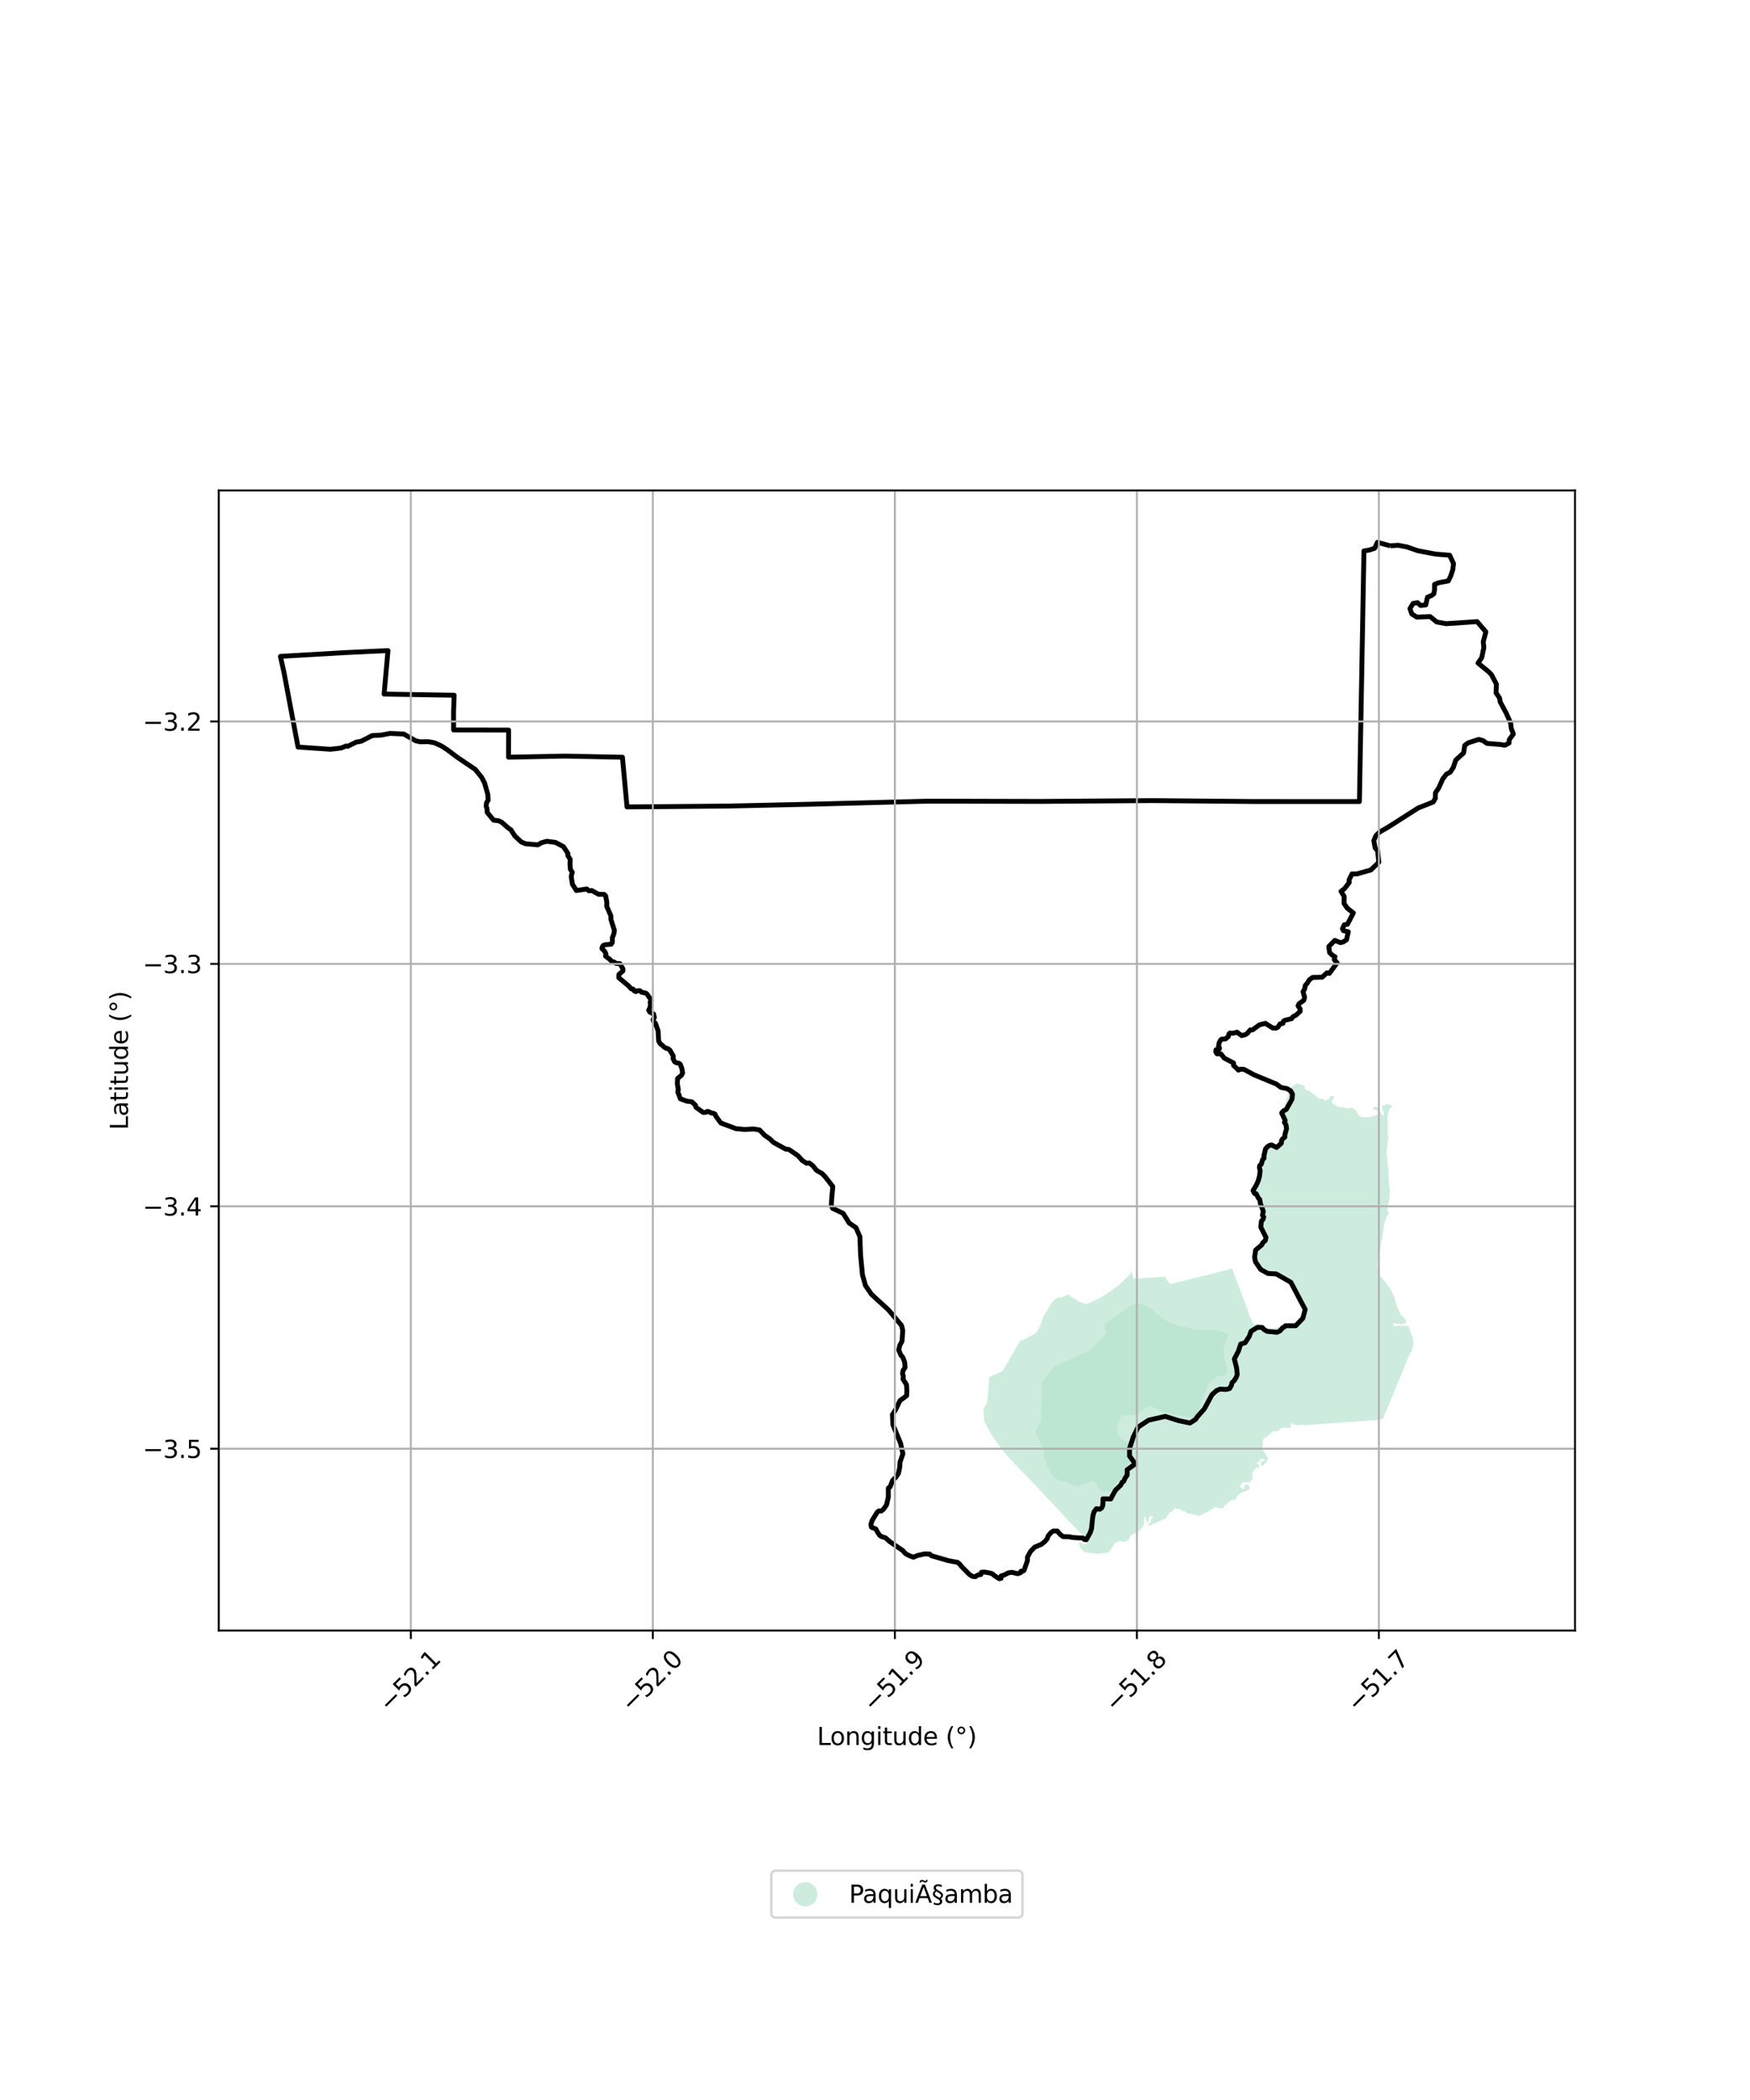 <?xml version="1.0" encoding="utf-8" standalone="no"?>
<!DOCTYPE svg PUBLIC "-//W3C//DTD SVG 1.1//EN"
  "http://www.w3.org/Graphics/SVG/1.1/DTD/svg11.dtd">
<svg xmlns:xlink="http://www.w3.org/1999/xlink" width="720pt" height="864pt" viewBox="0 0 720 864" xmlns="http://www.w3.org/2000/svg" version="1.1">
 <defs>
  <style type="text/css">*{stroke-linejoin: round; stroke-linecap: butt}</style>
 </defs>
 <g id="figure_1">
  <g id="patch_1">
   <path d="M 0 864 
L 720 864 
L 720 0 
L 0 0 
z
" style="fill: #ffffff"/>
  </g>
  <g id="axes_1">
   <g id="patch_2">
    <path d="M 90 670.845 
L 648 670.845 
L 648 201.795 
L 90 201.795 
z
" style="fill: #ffffff"/>
   </g>
   <g id="PatchCollection_1">
    <path d="M 537.478 448.546 
L 537.747 448.654 
L 538.114 448.617 
L 539.146 449.092 
L 539.882 449.82 
L 541.237 450.736 
L 541.642 451.204 
L 542.494 451.86 
L 542.916 452.012 
L 543.928 452.01 
L 544.287 452.171 
L 544.933 452.711 
L 545.372 452.755 
L 545.811 452.681 
L 546.545 452.157 
L 547.429 451.073 
L 548.092 450.865 
L 548.72 451.097 
L 548.944 451.358 
L 548.936 451.755 
L 548.829 451.98 
L 548.024 452.523 
L 547.953 452.938 
L 548.008 453.46 
L 548.215 453.92 
L 548.709 454.369 
L 550.154 455.186 
L 551.086 455.445 
L 552.833 455.585 
L 553.9 455.835 
L 555.075 456.229 
L 555.549 455.876 
L 555.952 455.713 
L 556.292 455.775 
L 557.055 456.107 
L 557.774 456.952 
L 558.943 458.806 
L 559.589 459.391 
L 560.701 459.685 
L 561.794 459.755 
L 563.89 459.479 
L 565.215 459.143 
L 566.657 458.644 
L 567.014 458.246 
L 567.12 457.714 
L 566.976 457.3 
L 566.671 457.003 
L 565.433 456.538 
L 564.939 456.142 
L 564.93 455.791 
L 565.252 455.493 
L 565.986 455.293 
L 566.533 455.463 
L 567.206 455.939 
L 567.637 456.533 
L 567.881 457.451 
L 568.385 458.342 
L 568.834 458.837 
L 569.094 458.971 
L 569.38 458.331 
L 569.343 458.007 
L 568.712 456.233 
L 568.629 455.25 
L 568.78 454.935 
L 568.986 454.808 
L 569.425 454.771 
L 570.508 454.264 
L 571.064 454.271 
L 572.821 454.88 
L 572.911 455.078 
L 571.928 456.153 
L 571.607 456.631 
L 571.357 457.218 
L 570.975 458.697 
L 570.844 460.04 
L 570.936 461.103 
L 571.028 462.13 
L 570.938 465.763 
L 571.213 468.466 
L 571.063 469.241 
L 570.833 470.458 
L 570.456 473.875 
L 570.539 474.983 
L 570.96 478.849 
L 571.243 481.2 
L 571.331 484.066 
L 571.37 485.427 
L 571.399 486.409 
L 571.801 489.634 
L 571.767 490.374 
L 571.707 491.762 
L 571.409 494.484 
L 570.92 496.08 
L 570.877 496.666 
L 570.833 497.252 
L 571.034 498.604 
L 571.34 499.369 
L 571.341 499.567 
L 570.813 500.073 
L 570.402 500.669 
L 569.931 502.013 
L 569.107 505.999 
L 568.8 509.009 
L 568.543 509.92 
L 568.381 509.903 
L 567.624 515.438 
L 567.393 516.385 
L 567.279 517.521 
L 566.835 519.009 
L 566.678 520.92 
L 567.817 524.955 
L 568.545 525.926 
L 569.425 526.871 
L 571.592 529.668 
L 572.446 530.991 
L 573.113 532.522 
L 573.671 533.8 
L 574.096 535.304 
L 574.43 536.502 
L 574.989 537.906 
L 575.485 539.158 
L 576.44 541.039 
L 577.58 542.172 
L 578.173 542.765 
L 578.488 543.414 
L 578.543 543.828 
L 578.392 544.306 
L 578.007 544.595 
L 577.228 544.823 
L 576.099 544.816 
L 573.562 544.318 
L 573.419 544.39 
L 573.42 545.021 
L 573.17 545.247 
L 573.18 545.427 
L 573.332 545.598 
L 573.798 545.606 
L 577.973 545.434 
L 578.807 545.495 
L 579.426 545.709 
L 579.794 546.276 
L 580.968 549.779 
L 581.356 550.914 
L 581.538 552.121 
L 581.496 553.094 
L 581.257 554.294 
L 580.794 555.737 
L 580.607 556.332 
L 580.08 556.865 
L 569.265 583.046 
L 569.06 583.542 
L 567.95 584.049 
L 565.63 584.361 
L 564.689 584.328 
L 537.426 586.323 
L 537.408 586.341 
L 537.291 586.44 
L 536.207 586.173 
L 533.205 586.387 
L 532.532 586.064 
L 531.599 585.553 
L 531.348 585.572 
L 531.188 585.923 
L 531.128 587.068 
L 530.914 587.456 
L 530.242 587.566 
L 529.435 587.55 
L 528.602 587.381 
L 527.634 587.419 
L 527.087 587.547 
L 526.167 588.594 
L 525.576 588.848 
L 524.626 588.796 
L 523.757 588.988 
L 523.211 589.223 
L 522.023 590.479 
L 521.477 590.904 
L 520.689 591.257 
L 519.769 592.233 
L 519.563 592.486 
L 519.556 593.441 
L 519.62 594.018 
L 519.454 595.668 
L 519.58 596.046 
L 519.644 596.217 
L 519.672 596.893 
L 520.274 597.639 
L 521.551 599.223 
L 521.668 599.718 
L 521.465 600.746 
L 521.162 601.423 
L 520.357 602.1 
L 519.839 602.94 
L 519.122 603.113 
L 518.871 602.987 
L 518.646 602.663 
L 518.637 602.483 
L 519.012 601.905 
L 518.814 601.347 
L 519.037 601.265 
L 520.023 601.254 
L 520.256 601.055 
L 520.228 600.587 
L 520.066 600.371 
L 519.348 600.147 
L 518.963 600.184 
L 518.587 600.392 
L 517.855 601.377 
L 516.889 602.154 
L 516.818 602.352 
L 516.979 602.46 
L 517.194 602.442 
L 517.66 602.179 
L 517.875 602.206 
L 517.965 602.377 
L 517.849 602.828 
L 518.03 603.287 
L 517.95 603.792 
L 517.601 603.964 
L 517.027 603.83 
L 516.651 604.074 
L 515.249 605.934 
L 515.306 607.304 
L 515.172 607.512 
L 515.164 607.719 
L 515.497 608.403 
L 515.417 608.773 
L 514.79 608.955 
L 514.29 609.722 
L 514.022 609.876 
L 513.018 609.914 
L 512.104 609.673 
L 511.889 609.728 
L 511.146 610.126 
L 510.297 611.219 
L 510.056 611.706 
L 510.128 611.886 
L 510.46 612.029 
L 510.809 611.848 
L 510.98 611.848 
L 511.105 612.001 
L 511.062 612.443 
L 511.17 612.596 
L 511.322 612.676 
L 511.609 612.649 
L 511.806 612.522 
L 511.948 612.251 
L 512 611.341 
L 512.143 611.061 
L 512.366 610.889 
L 512.752 610.825 
L 513.209 610.959 
L 513.675 611.174 
L 513.963 611.534 
L 514.161 611.966 
L 514.144 612.39 
L 513.993 612.715 
L 513.062 613.231 
L 511.316 613.929 
L 510.734 614.066 
L 510.17 614.437 
L 509.446 615.033 
L 508.883 615.747 
L 508.303 616.92 
L 508.116 617.136 
L 507.623 617.228 
L 506.969 617.121 
L 506.602 617.257 
L 506.19 617.682 
L 505.51 617.837 
L 505.223 618.081 
L 504.581 619.056 
L 503.963 619.3 
L 503.757 619.526 
L 503.48 619.887 
L 503.275 620.357 
L 503.186 620.645 
L 502.98 620.646 
L 502.46 620.332 
L 501.743 620.505 
L 501.223 620.479 
L 500.73 620.092 
L 499.834 620.086 
L 498.187 621.198 
L 497.507 621.56 
L 496.881 622.22 
L 496.12 622.366 
L 496.093 622.366 
L 493.802 623.507 
L 493.246 623.643 
L 493.022 623.617 
L 491.193 623.198 
L 490.26 622.885 
L 488.781 622.708 
L 488.297 622.556 
L 487.408 621.756 
L 486.709 621.73 
L 485.946 621.282 
L 485.434 620.832 
L 484.216 620.781 
L 483.776 620.764 
L 483.319 620.567 
L 483.131 620.639 
L 482.934 620.82 
L 482.399 621.795 
L 482.112 621.976 
L 481.566 622.076 
L 480.94 622.609 
L 479.699 624.748 
L 479.413 624.902 
L 479.099 624.867 
L 475.707 626.498 
L 475.232 626.715 
L 474.158 626.997 
L 473.433 627.585 
L 473.111 627.73 
L 472.717 627.739 
L 472.51 627.578 
L 472.402 627.353 
L 472.464 627.109 
L 472.661 626.874 
L 473.18 626.603 
L 473.341 626.386 
L 473.475 626.106 
L 473.464 625.629 
L 473.642 624.943 
L 474.268 624.518 
L 474.375 624.356 
L 474.348 624.148 
L 474.213 623.941 
L 473.998 623.825 
L 473.603 623.763 
L 473.191 623.818 
L 472.851 624.008 
L 472.691 624.342 
L 472.506 626 
L 472.292 626.325 
L 472.077 626.479 
L 471.853 626.48 
L 471.501 625.12 
L 471.472 624.561 
L 471.328 624.228 
L 471.095 624.03 
L 470.916 624.093 
L 470.791 624.31 
L 470.698 626.6 
L 470.556 627.492 
L 470.191 628.205 
L 469.565 628.865 
L 467.892 630.257 
L 466.72 631.025 
L 465.288 631.642 
L 464.716 632.202 
L 464.905 632.706 
L 464.906 632.932 
L 464.101 633.682 
L 463.286 634.143 
L 462.722 634.298 
L 462.265 634.308 
L 461.046 634.085 
L 460.401 634.087 
L 459.747 634.269 
L 459.156 634.577 
L 458.459 635.146 
L 456.825 637.872 
L 455.886 638.685 
L 455.546 638.884 
L 455.232 638.867 
L 452.338 639.18 
L 451.962 639.244 
L 450.86 639.22 
L 448.188 638.902 
L 446.575 638.644 
L 446.09 638.474 
L 445.633 638.187 
L 444.464 636.702 
L 444.104 635.883 
L 443.949 634.883 
L 444.038 634.703 
L 444.316 634.639 
L 444.63 634.674 
L 445.223 635.186 
L 445.716 635.375 
L 446.235 635.211 
L 447.73 634.306 
L 445.717 631.931 
L 439.923 625.978 
L 423.151 608.054 
L 417.995 602.811 
L 413.98 598.512 
L 408.515 591.305 
L 404.988 584.868 
L 404.564 579.921 
L 406.135 577.06 
L 407.034 566.575 
L 410.687 564.917 
L 412.504 564.084 
L 419.716 551.647 
L 421.471 551.066 
L 422.08 550.668 
L 424.469 549.5 
L 425.579 548.858 
L 426.616 547.954 
L 427.518 546.321 
L 428.445 544.074 
L 429.157 541.945 
L 430.058 540.312 
L 430.996 538.976 
L 432.45 536.323 
L 433.112 535.519 
L 434.337 534.308 
L 435.572 533.729 
L 436.45 533.934 
L 439.413 532.62 
L 443.855 535.512 
L 446.51 536.471 
L 447.504 536.387 
L 449.93 535.318 
L 452.821 533.842 
L 457.205 531.029 
L 460.774 528.326 
L 464.413 524.775 
L 465.556 523.078 
L 466.343 526.096 
L 479.199 525.3 
L 481.446 528.323 
L 496.034 524.72 
L 506.915 521.937 
L 507.212 522.738 
L 509.647 529.249 
L 511.324 533.688 
L 512.785 537.596 
L 514.678 542.621 
L 515.884 545.06 
L 516.243 544.888 
L 516.986 544.688 
L 517.712 544.75 
L 518.393 544.982 
L 519.075 545.485 
L 519.453 545.917 
L 519.973 546.321 
L 521.381 546.534 
L 522.716 546.513 
L 524.884 546.274 
L 525.699 546.082 
L 526.281 546.153 
L 527.277 546.601 
L 527.484 546.763 
L 527.488 546.762 
L 527.492 546.76 
L 527.496 546.759 
L 527.5 546.758 
L 527.504 546.756 
L 527.508 546.755 
L 527.51 546.754 
L 527.512 546.754 
L 527.515 546.752 
L 527.519 546.749 
L 527.522 546.747 
L 527.526 546.744 
L 527.529 546.741 
L 527.533 546.739 
L 527.536 546.737 
L 527.537 546.736 
L 527.54 546.735 
L 527.544 546.733 
L 527.548 546.731 
L 527.551 546.729 
L 527.555 546.727 
L 527.696 546.498 
L 527.805 546.321 
L 527.84 546.273 
L 528.057 546.124 
L 528.321 546.028 
L 528.387 546.004 
L 528.574 545.931 
L 528.825 545.836 
L 529.077 545.749 
L 529.332 545.674 
L 529.594 545.615 
L 529.604 545.613 
L 529.859 545.571 
L 530.125 545.537 
L 530.391 545.516 
L 530.657 545.511 
L 530.697 545.512 
L 530.924 545.518 
L 531.191 545.526 
L 531.458 545.534 
L 531.725 545.542 
L 531.992 545.55 
L 532.259 545.558 
L 532.4 545.562 
L 532.526 545.566 
L 532.793 545.574 
L 533.06 545.578 
L 533.063 545.578 
L 533.253 545.457 
L 533.354 545.18 
L 533.457 544.885 
L 533.527 544.784 
L 533.631 544.676 
L 533.817 544.483 
L 534.003 544.29 
L 534.189 544.097 
L 534.334 543.958 
L 534.48 543.818 
L 534.625 543.678 
L 534.771 543.538 
L 534.916 543.398 
L 535.062 543.258 
L 535.101 543.221 
L 535.206 543.117 
L 535.346 542.971 
L 535.481 542.821 
L 535.612 542.666 
L 535.739 542.509 
L 535.862 542.349 
L 535.878 542.327 
L 535.983 542.187 
L 536.104 542.025 
L 536.225 541.863 
L 536.346 541.702 
L 536.467 541.54 
L 536.588 541.378 
L 536.709 541.216 
L 536.688 540.108 
L 536.688 540.099 
L 536.604 538.387 
L 536.197 536.973 
L 534.75 535.173 
L 534.111 534.021 
L 533.381 531.995 
L 531.894 528.709 
L 531.301 527.692 
L 530.582 526.937 
L 528.357 525.725 
L 527.863 525.375 
L 525.575 523.758 
L 523.647 523.375 
L 522.053 523.478 
L 521.004 523.39 
L 520.206 523.248 
L 518.798 522.72 
L 517.703 522.055 
L 517.084 521.489 
L 516.832 521.111 
L 515.906 519.707 
L 515.626 518.924 
L 515.472 518.068 
L 515.556 515.697 
L 515.866 514.21 
L 516.518 513.334 
L 517.27 512.899 
L 517.905 512.33 
L 518.681 511.093 
L 519.003 510.786 
L 519.433 510.56 
L 519.853 510.126 
L 520.058 509.72 
L 520.128 509.089 
L 519.965 508.414 
L 519.38 506.982 
L 518.282 505.128 
L 518.155 504.524 
L 518.224 503.335 
L 519.285 500.772 
L 519.329 500.529 
L 519.185 500.124 
L 519.238 499.79 
L 519.37 498.843 
L 519.323 498.068 
L 518.719 496.24 
L 518.016 494.827 
L 518.273 493.483 
L 517.94 492.835 
L 517.195 492.134 
L 516.835 491.315 
L 516.547 490.937 
L 516.161 490.667 
L 515.353 489.984 
L 515.163 489.002 
L 515.224 488.407 
L 515.411 487.821 
L 516.597 485.637 
L 517.023 483.716 
L 518.027 480.019 
L 518.686 478.413 
L 518.709 476.466 
L 519.401 473.4 
L 520.06 471.74 
L 520.551 471.199 
L 520.99 470.918 
L 522.879 470.544 
L 523.426 470.66 
L 523.875 471.065 
L 524.271 471.713 
L 524.773 471.847 
L 525.067 470.927 
L 525.371 470.791 
L 525.703 470.97 
L 526.036 471.555 
L 526.341 471.708 
L 526.546 471.518 
L 526.572 471.193 
L 526.211 469.833 
L 526.309 469.482 
L 526.515 469.436 
L 527.089 469.75 
L 527.438 469.578 
L 527.509 469.236 
L 527.284 468.957 
L 526.755 468.697 
L 526.558 468.607 
L 526.476 468.292 
L 526.574 468.003 
L 527.281 467.722 
L 527.675 467.406 
L 527.96 466.9 
L 528.076 466.368 
L 528.117 465.052 
L 528.26 464.637 
L 528.51 464.375 
L 528.913 464.383 
L 529.146 464.491 
L 529.299 464.419 
L 529.441 463.959 
L 529.708 463.111 
L 529.5 462.201 
L 528.511 460.779 
L 527.666 459.925 
L 527.486 459.565 
L 527.413 458.574 
L 527.268 458.286 
L 526.613 457.683 
L 526.397 457.359 
L 526.522 456.908 
L 527.29 456.159 
L 528.562 455.66 
L 528.615 455.416 
L 528.542 454.831 
L 528.63 454.236 
L 529.218 452.666 
L 529.823 450.763 
L 530.098 449.708 
L 530.186 448.833 
L 529.933 447.978 
L 533.897 445.67 
L 534.076 445.859 
L 534.731 446.128 
L 536.524 446.665 
L 536.856 447.06 
L 536.848 447.232 
L 536.823 447.971 
L 537.208 448.132 
L 537.478 448.546 
" clip-path="url(#pb409d11501)" style="fill: #b3e2cd; fill-opacity: 0.65"/>
    <path d="M 492.43 547.126 
L 493.999 547.149 
L 496.606 547.107 
L 498.282 547.238 
L 500.047 547.342 
L 500.137 547.36 
L 501.213 547.565 
L 502.764 547.822 
L 503.732 548.153 
L 504.549 548.566 
L 504.827 548.8 
L 504.899 548.89 
L 504.998 548.971 
L 505.141 549.006 
L 505.437 548.988 
L 505.634 548.942 
L 505.384 549.267 
L 504.938 550.124 
L 504.573 551.306 
L 504.226 552.253 
L 503.834 553.345 
L 503.576 554.183 
L 503.427 555.689 
L 503.448 557.122 
L 503.803 559.419 
L 504.111 560.707 
L 504.67 562.094 
L 504.977 562.95 
L 505.031 563.382 
L 504.89 564.257 
L 504.836 564.374 
L 504.729 564.6 
L 504.721 564.807 
L 504.766 564.96 
L 504.838 565.014 
L 504.499 565.456 
L 504.195 565.736 
L 503.846 566.017 
L 503.398 566.144 
L 502.197 566.147 
L 501.301 566.158 
L 500.791 566.285 
L 500.343 566.521 
L 499.86 567.018 
L 499.441 567.604 
L 499.055 567.605 
L 498.733 567.759 
L 498.223 568.211 
L 498.027 568.383 
L 497.392 569.069 
L 496.937 569.8 
L 496.554 570.802 
L 496.234 571.83 
L 495.779 572.931 
L 494.861 575.06 
L 494.087 577.144 
L 493.607 578.929 
L 493.411 579.579 
L 492.707 581.068 
L 492.377 581.636 
L 492.35 581.844 
L 492.395 581.952 
L 492.386 581.961 
L 492.368 581.979 
L 492.342 582.006 
L 492.225 582.114 
L 492.064 582.259 
L 491.903 582.394 
L 491.608 582.657 
L 491.224 582.919 
L 490.982 583.064 
L 490.669 583.182 
L 490.328 583.245 
L 490.069 583.291 
L 489.701 583.229 
L 486.42 582.561 
L 484.367 582.259 
L 482.072 581.661 
L 480.637 581.313 
L 479.355 580.964 
L 478.369 580.912 
L 477.481 580.689 
L 477.23 580.536 
L 477.131 580.483 
L 477.024 580.375 
L 476.907 580.258 
L 476.736 580.042 
L 476.44 579.916 
L 475.974 579.764 
L 475.83 579.702 
L 475.382 579.486 
L 474.762 579.091 
L 474.098 578.741 
L 473.498 578.689 
L 472.441 578.817 
L 471.572 579.09 
L 470.928 579.389 
L 469.47 580.6 
L 468.406 581.522 
L 467.887 581.919 
L 467.592 582.091 
L 467.099 582.219 
L 466.212 582.221 
L 464.008 582.244 
L 462.556 582.265 
L 462.108 582.366 
L 461.643 582.538 
L 461.294 582.764 
L 461.043 583.062 
L 460.749 583.559 
L 460.669 583.865 
L 460.473 584.578 
L 460.278 585.245 
L 459.929 585.715 
L 459.662 586.139 
L 459.599 586.274 
L 459.537 586.419 
L 459.583 586.887 
L 459.584 587.338 
L 459.433 587.978 
L 459.408 588.825 
L 459.634 589.546 
L 459.949 590.221 
L 460.641 591.013 
L 461.09 591.615 
L 461.503 592.065 
L 461.854 592.407 
L 462.643 592.784 
L 463.405 593.061 
L 463.925 593.159 
L 464.346 593.104 
L 464.767 592.986 
L 465.09 592.832 
L 465.233 592.832 
L 465.332 592.912 
L 465.431 593.137 
L 465.431 593.408 
L 465.236 594.301 
L 465.041 594.896 
L 464.962 595.852 
L 464.9 596.059 
L 464.775 596.24 
L 464.757 596.456 
L 464.83 596.681 
L 464.947 596.933 
L 465.1 597.221 
L 465.567 597.914 
L 466.044 598.697 
L 466.225 599.427 
L 466.236 600.103 
L 466.192 600.572 
L 466.103 600.905 
L 465.934 601.293 
L 465.764 601.564 
L 465.469 601.925 
L 464.789 602.377 
L 464.521 602.513 
L 464.163 602.694 
L 464.011 602.803 
L 463.832 603.254 
L 463.744 603.795 
L 463.718 604.065 
L 463.718 604.336 
L 463.639 604.678 
L 463.291 605.418 
L 462.693 606.42 
L 462.416 606.845 
L 462.264 607.178 
L 462.113 607.566 
L 461.926 607.891 
L 461.675 608.162 
L 461.344 608.478 
L 460.852 608.876 
L 460.441 609.247 
L 459.931 609.644 
L 459.421 610.042 
L 458.849 610.638 
L 458.59 611.063 
L 458.358 611.451 
L 458.198 611.83 
L 458.02 612.362 
L 457.913 612.777 
L 457.771 613.038 
L 457.592 613.192 
L 457.341 613.337 
L 456.983 613.41 
L 456.669 613.438 
L 456.418 613.411 
L 456.14 613.358 
L 455.808 613.214 
L 455.575 613.134 
L 455.432 613.125 
L 455.28 613.153 
L 455.136 613.234 
L 454.895 613.523 
L 454.779 613.658 
L 454.653 613.641 
L 454.25 613.624 
L 453.918 613.561 
L 453.219 613.175 
L 452.949 613.005 
L 452.527 612.663 
L 452.357 612.519 
L 452.177 612.367 
L 451.908 612.043 
L 451.611 611.602 
L 451.404 611.206 
L 451.187 610.629 
L 450.846 610.053 
L 450.504 609.676 
L 450.154 609.532 
L 449.778 609.47 
L 449.303 609.444 
L 448.774 609.499 
L 448.488 609.581 
L 447.727 609.889 
L 446.93 610.252 
L 446.473 610.487 
L 444.396 611.258 
L 443.608 611.404 
L 442.999 611.397 
L 442.183 611.245 
L 441.663 611.039 
L 441.196 610.842 
L 440.622 610.528 
L 439.464 609.891 
L 438.612 609.604 
L 437.796 609.381 
L 437.276 609.274 
L 436.004 609.133 
L 435.528 609.008 
L 434.837 608.604 
L 434.164 608.128 
L 433.419 607.435 
L 432.934 606.851 
L 432.637 606.401 
L 431.557 604.573 
L 430.891 603.106 
L 430.459 602.305 
L 430.341 601.8 
L 430.17 601.413 
L 429.954 600.791 
L 429.836 600.188 
L 429.646 599.413 
L 429.528 598.882 
L 429.527 598.305 
L 429.596 597.34 
L 425.984 589.219 
L 428.42 584.364 
L 428.527 568.779 
L 433.907 562.151 
L 448.677 555.375 
L 455.131 548.546 
L 454.949 547.411 
L 454.813 546.88 
L 454.668 546.159 
L 454.317 545.34 
L 454.236 545.196 
L 458.806 541.481 
L 462.386 539.381 
L 462.654 539.038 
L 463.727 538.297 
L 465.732 537.066 
L 466.725 536.649 
L 467.567 536.458 
L 468.427 536.42 
L 469.153 536.5 
L 470.319 536.74 
L 471.242 537.09 
L 472.167 537.637 
L 473.181 538.302 
L 474.518 539.236 
L 476.601 540.971 
L 477.615 541.798 
L 478.477 542.453 
L 480.003 543.45 
L 481.25 544.168 
L 482.371 544.626 
L 483.537 545.037 
L 485.303 545.574 
L 486.594 545.751 
L 487.903 545.947 
L 488.745 546.143 
L 489.543 546.384 
L 490.512 546.706 
L 491.821 547.01 
L 492.43 547.126 
" clip-path="url(#pb409d11501)" style="fill: #b3e2cd; fill-opacity: 0.65"/>
   </g>
   <g id="PatchCollection_2">
    <path d="M 571.987 224.566 
L 575.207 224.337 
L 578.885 225.034 
L 583.329 226.582 
L 590.686 227.977 
L 596.433 228.444 
L 598.032 231.902 
L 597.724 234.373 
L 596.803 237.152 
L 595.882 239.005 
L 591.819 239.775 
L 590.209 240.469 
L 590.208 242.709 
L 589.9 244.33 
L 588.98 245.025 
L 587.293 245.719 
L 586.602 248.885 
L 584.456 249.115 
L 583.23 247.956 
L 581.39 248.263 
L 580.086 250.425 
L 580.851 252.588 
L 582.92 253.902 
L 588.361 253.674 
L 591.119 255.916 
L 594.951 256.613 
L 607.737 255.75 
L 611.33 259.981 
L 610.254 263.996 
L 610.482 266.468 
L 609.637 270.561 
L 608.103 272.799 
L 612.383 276.309 
L 613.609 277.546 
L 615.676 281.486 
L 615.52 285.038 
L 616.975 287.202 
L 617.204 288.747 
L 619.73 293.459 
L 621.491 297.399 
L 621.795 299.759 
L 622.636 301.999 
L 620.949 304.315 
L 620.871 305.705 
L 619.108 306.631 
L 617.422 306.32 
L 611.75 305.853 
L 610.141 304.694 
L 608.379 304.229 
L 604.085 305.617 
L 602.628 306.697 
L 602.169 309.779 
L 598.947 312.712 
L 597.949 315.723 
L 596.645 317.73 
L 595.111 318.502 
L 593.577 320.509 
L 591.976 324.104 
L 590.595 326.188 
L 590.517 328.505 
L 589.673 329.972 
L 583.462 332.439 
L 571.291 340.211 
L 567.534 342.37 
L 566.076 343.837 
L 565.232 345.844 
L 565.766 348.856 
L 566.762 349.938 
L 567.295 354.727 
L 564.001 357.944 
L 558.251 359.562 
L 556.258 359.561 
L 555.03 362.031 
L 555.106 363.112 
L 553.188 365.582 
L 551.731 366.74 
L 553.033 368.826 
L 552.972 371.68 
L 554.249 373.613 
L 556.804 375.592 
L 554.381 380.283 
L 553.103 380.466 
L 552.325 382.075 
L 552.735 382.903 
L 554.744 383.365 
L 554.011 386.63 
L 552.55 387.595 
L 551.454 387.824 
L 549.172 386.903 
L 546.704 389.431 
L 547.025 391.899 
L 548.256 393.096 
L 549.26 393.603 
L 548.94 394.799 
L 550.126 396.133 
L 546.939 400.474 
L 545.935 400.243 
L 544.016 402.035 
L 540.089 402.124 
L 538.719 403.089 
L 537.942 404.377 
L 537.028 405.48 
L 536.799 406.814 
L 536.113 408.009 
L 536.75 410.402 
L 536.384 411.597 
L 534.513 412.916 
L 534.056 413.79 
L 534.876 415.078 
L 534.921 416.09 
L 533.152 417.723 
L 532.01 418.274 
L 531.416 419.102 
L 528.585 419.789 
L 527.991 420.203 
L 527.854 421.031 
L 526.621 421.26 
L 525.798 422.593 
L 525.021 423.007 
L 523.652 422.96 
L 520.594 421.025 
L 518.141 421.664 
L 515.339 423.731 
L 514.406 423.731 
L 513.191 425.141 
L 512.35 425.704 
L 510.856 426.079 
L 508.935 424.674 
L 507.377 425.105 
L 506.014 425.025 
L 505.624 425.417 
L 505.351 426.516 
L 504.844 426.869 
L 504.299 427.418 
L 502.546 427.573 
L 502.156 427.965 
L 501.571 429.063 
L 501.336 430.593 
L 501.725 431.182 
L 501.608 431.653 
L 500.985 432.006 
L 500.284 431.927 
L 500.205 432.829 
L 500.711 433.575 
L 502.308 433.616 
L 503.708 435.343 
L 507.524 437.347 
L 507.523 438.367 
L 508.535 439.271 
L 509.508 440.292 
L 510.287 439.9 
L 511.767 439.94 
L 516.005 442.242 
L 525.154 446.016 
L 526.978 447.382 
L 529.548 447.894 
L 531.028 448.837 
L 531.767 450.171 
L 531.571 452.251 
L 529.23 456.429 
L 528.022 457.095 
L 527.32 457.919 
L 528.759 460.98 
L 528.447 461.804 
L 529.069 462.707 
L 529.342 464.328 
L 528.678 466.681 
L 528.599 467.858 
L 527.781 468.486 
L 527.274 469.192 
L 527.195 470.329 
L 525.247 472.094 
L 523.183 471.072 
L 522.326 471.228 
L 521.469 471.816 
L 520.689 472.679 
L 520.064 475.307 
L 520.063 476.524 
L 519.48 477.09 
L 518.934 478.973 
L 518.271 479.561 
L 518.154 480.307 
L 518.464 481.68 
L 518.229 483.838 
L 517.682 485.8 
L 516.785 487.8 
L 515.537 489.8 
L 516.159 491.056 
L 516.821 491.135 
L 517.747 492.962 
L 518.292 493.472 
L 518.563 495.16 
L 519.768 498.417 
L 519.417 499.947 
L 519.922 500.693 
L 519.649 501.674 
L 518.986 502.38 
L 518.713 504.867 
L 520.852 509.067 
L 520.579 510.401 
L 519.526 511.302 
L 519.136 512.165 
L 516.606 514.304 
L 516.176 517.247 
L 516.525 519.13 
L 518.704 522.31 
L 521.658 523.941 
L 525.086 524.14 
L 531.081 527.559 
L 536.98 538.755 
L 536.037 542.355 
L 533.1 545.46 
L 528.85 545.456 
L 528.247 546.062 
L 527.683 546.289 
L 526.704 547.501 
L 525.424 548.144 
L 521.324 547.762 
L 520.023 546.968 
L 519.309 546.172 
L 517.541 546.095 
L 516.929 546.37 
L 514.733 547.721 
L 514.018 549.755 
L 512.294 552.446 
L 510.452 552.983 
L 509.545 555.86 
L 507.839 559.11 
L 508.774 562.831 
L 509.034 565.488 
L 508.645 566.66 
L 507.868 567.91 
L 506.858 568.926 
L 506.703 569.863 
L 505.925 571.27 
L 504.451 571.66 
L 501.967 571.501 
L 500.414 572.204 
L 498.628 573.844 
L 495.519 579.626 
L 492.569 582.949 
L 491.96 583.929 
L 489.582 585.472 
L 484.828 584.467 
L 479.435 582.746 
L 472.549 584.313 
L 468.217 587.17 
L 466.226 591.315 
L 464.743 595.921 
L 464.741 599.067 
L 467.08 602.286 
L 463.742 604.714 
L 463.74 606.931 
L 462.959 608.003 
L 462.319 609.432 
L 461.679 609.86 
L 461.182 610.932 
L 458.908 613.147 
L 456.982 616.718 
L 453.797 616.653 
L 453.795 618.549 
L 453.656 619.566 
L 453.243 620.398 
L 452.462 620.952 
L 451.085 620.72 
L 450.12 622.013 
L 449.613 623.816 
L 449.104 628.891 
L 448.552 630.555 
L 446.943 633.467 
L 446.208 633.42 
L 445.474 632.772 
L 443.363 632.724 
L 440.838 632.491 
L 439.966 632.259 
L 437.363 632.203 
L 436.216 631.324 
L 434.978 629.889 
L 433.417 629.888 
L 432.545 630.395 
L 431.258 631.874 
L 430.844 633.076 
L 429.925 634.185 
L 428.467 635.373 
L 425.712 636.526 
L 424.011 638.282 
L 422.724 640.638 
L 422.723 642.072 
L 421.3 646.164 
L 420.657 646.487 
L 420.061 646.441 
L 419.922 647.042 
L 418.728 647.457 
L 416.296 646.9 
L 414.827 647.129 
L 413.173 648.006 
L 411.888 648.375 
L 411.845 649.387 
L 411.11 649.525 
L 409.275 648.367 
L 408.24 647.491 
L 407.184 647.166 
L 405.027 646.794 
L 403.742 646.886 
L 403.557 647.81 
L 402.685 647.902 
L 401.996 648.179 
L 401.353 648.687 
L 400.159 648.593 
L 398.921 647.852 
L 395.435 644.335 
L 395.023 643.687 
L 393.996 642.815 
L 390.095 642.071 
L 383.211 640.076 
L 382.478 639.382 
L 380.32 639.334 
L 377.473 639.978 
L 375.82 640.67 
L 374.26 640.114 
L 372.883 639.419 
L 372.104 638.771 
L 371.554 638.031 
L 366.111 634.293 
L 364.276 632.673 
L 362.854 632.256 
L 361.982 631.746 
L 361.111 630.497 
L 360.329 629.038 
L 358.552 628.373 
L 358.29 627.179 
L 358.818 625.587 
L 360.928 622.141 
L 361.587 621.611 
L 362.575 621.678 
L 363.431 621.016 
L 364.75 619.16 
L 365.477 615.911 
L 365.478 612.233 
L 366.203 611.77 
L 367.259 609.052 
L 368.577 607.793 
L 369.632 606.202 
L 370.161 603.749 
L 370.295 601.56 
L 371.483 598.113 
L 370.5 593.734 
L 367.355 586.154 
L 367.161 582.042 
L 368.48 579.987 
L 370.261 576.275 
L 373.028 574.222 
L 373.096 572.166 
L 372.966 569.712 
L 371.522 567.425 
L 371.655 566.165 
L 371.327 565.17 
L 371.525 563.91 
L 372.382 562.584 
L 372.187 560.395 
L 371.399 558.339 
L 370.675 557.608 
L 369.756 555.419 
L 370.218 553.496 
L 371.138 551.743 
L 371.405 547.366 
L 370.946 545.376 
L 365.488 538.871 
L 358.581 532.564 
L 356.083 528.914 
L 354.84 524.513 
L 354.058 516.222 
L 353.802 508.86 
L 352.159 505.078 
L 349.396 503.218 
L 346.909 499.212 
L 342.566 497.152 
L 342.041 495.958 
L 342.175 493.305 
L 342.64 488.199 
L 339.426 484.044 
L 338.242 482.849 
L 335.939 481.52 
L 334.427 479.595 
L 332.914 478.467 
L 331.86 478.598 
L 330.084 477.469 
L 328.308 475.478 
L 324.624 472.954 
L 323.146 472.726 
L 318.211 470.001 
L 316.698 468.541 
L 314.659 467.146 
L 312.489 464.889 
L 310.119 464.489 
L 306.301 464.684 
L 302.746 464.349 
L 296.56 462.022 
L 294.391 459.035 
L 294.194 458.372 
L 293.476 458.035 
L 292.564 457.893 
L 291.758 457.397 
L 291.022 457.255 
L 290.391 457.643 
L 289.304 457.677 
L 286.326 455.59 
L 286.081 454.672 
L 284.645 453.328 
L 282.49 453.031 
L 279.932 452.075 
L 278.848 449.213 
L 279.094 448.365 
L 278.676 445.892 
L 278.783 443.703 
L 280.362 442.433 
L 280.854 441.409 
L 280.541 439.593 
L 279.912 437.932 
L 279.386 437.473 
L 278.51 437.33 
L 277.564 436.87 
L 276.934 435.563 
L 277.04 434.539 
L 275.64 432.1 
L 274.8 431.428 
L 274.001 431.274 
L 273.125 430.708 
L 272.495 430.037 
L 271.689 429.471 
L 270.989 428.34 
L 270.748 424.101 
L 269.664 420.992 
L 268.964 420.32 
L 268.684 419.507 
L 269.211 418.66 
L 268.897 417.176 
L 267.285 416.362 
L 266.9 415.549 
L 267.392 414.667 
L 267.604 413.314 
L 267.5 412.219 
L 268.061 411.69 
L 267.746 411.089 
L 267.046 410.241 
L 266.416 409.251 
L 265.751 408.615 
L 263.858 408.189 
L 263.298 407.588 
L 262.106 407.622 
L 261.614 407.975 
L 260.914 407.656 
L 260.423 406.914 
L 259.757 406.878 
L 258.645 405.649 
L 254.582 402.254 
L 254.618 400.947 
L 256.267 399.501 
L 256.303 398.653 
L 255.078 396.497 
L 253.475 396.372 
L 252.809 395.877 
L 251.583 395.487 
L 251.057 394.85 
L 249.131 393.365 
L 249.342 392.553 
L 248.747 391.351 
L 247.661 390.29 
L 247.767 389.655 
L 248.189 388.984 
L 249.065 388.667 
L 251.485 388.458 
L 251.941 387.716 
L 251.943 385.758 
L 252.541 384.31 
L 252.788 382.792 
L 251.355 378.305 
L 251.356 376.856 
L 249.61 372.852 
L 249.681 371.334 
L 249.193 368.613 
L 248.563 367.977 
L 246.284 367.939 
L 243.446 366.382 
L 242.254 366.487 
L 241.414 365.744 
L 237.149 366.384 
L 235.504 363.804 
L 235.017 360.589 
L 235.439 358.859 
L 234.669 357.642 
L 234.496 355.488 
L 234.638 353.651 
L 233.588 351.919 
L 233.659 351.142 
L 231.839 348.35 
L 228.549 346.591 
L 224.974 346.128 
L 222.765 346.726 
L 221.301 347.606 
L 216.183 347.142 
L 214.473 346.404 
L 211.812 343.929 
L 210.202 341.384 
L 209.057 340.622 
L 206.361 338.253 
L 205.099 337.686 
L 203.066 337.437 
L 200.44 334.22 
L 200.407 332.842 
L 200.022 331.712 
L 200.164 330.299 
L 200.831 329.24 
L 200.695 326.797 
L 199.333 322.062 
L 198.144 319.801 
L 195.521 316.558 
L 188.026 311.486 
L 184.002 308.452 
L 181.608 306.906 
L 178.743 305.598 
L 176.269 305.16 
L 172.853 305.195 
L 171.047 304.798 
L 166.078 301.988 
L 160.462 301.744 
L 156.78 302.452 
L 153.128 302.646 
L 148.622 304.966 
L 146.58 305.32 
L 143.083 307.057 
L 142.337 306.938 
L 140.335 307.766 
L 135.937 308.276 
L 122.62 307.361 
L 116.826 276.594 
L 115.364 270.058 
L 141.682 268.516 
L 159.627 267.678 
L 158.028 285.57 
L 186.862 286.043 
L 186.603 292.889 
L 186.624 300.332 
L 209.268 300.371 
L 209.235 311.539 
L 232.323 311.079 
L 256.085 311.55 
L 257.975 331.997 
L 299.61 331.636 
L 334.296 330.859 
L 381.949 329.615 
L 428.073 329.725 
L 474.189 329.388 
L 515.854 329.768 
L 559.305 329.781 
L 561.166 226.693 
L 563.51 226.271 
L 565.574 225.567 
L 566.703 223.115 
L 571.987 224.566 
L 571.987 224.566 
" clip-path="url(#pb409d11501)" style="fill: none; stroke: #000000; stroke-width: 2"/>
   </g>
   <g id="matplotlib.axis_1">
    <g id="xtick_1">
     <g id="line2d_1">
      <path d="M 169.032 670.845 
L 169.032 201.795 
" clip-path="url(#pb409d11501)" style="fill: none; stroke: #b0b0b0; stroke-width: 0.8; stroke-linecap: square"/>
     </g>
     <g id="line2d_2">
      <defs>
       <path id="mb930acd5c4" d="M 0 0 
L 0 3.5 
" style="stroke: #000000; stroke-width: 0.8"/>
      </defs>
      <g>
       <use xlink:href="#mb930acd5c4" x="169.032" y="670.845" style="stroke: #000000; stroke-width: 0.8"/>
      </g>
     </g>
     <g id="text_1">
      <!-- −52.1 -->
      <g transform="translate(160.148 704.888) rotate(-45) scale(0.1 -0.1)">
       <defs>
        <path id="DejaVuSans-2212" d="M 678 2272 
L 4684 2272 
L 4684 1741 
L 678 1741 
L 678 2272 
z
" transform="scale(0.016)"/>
        <path id="DejaVuSans-35" d="M 691 4666 
L 3169 4666 
L 3169 4134 
L 1269 4134 
L 1269 2991 
Q 1406 3038 1543 3061 
Q 1681 3084 1819 3084 
Q 2600 3084 3056 2656 
Q 3513 2228 3513 1497 
Q 3513 744 3044 326 
Q 2575 -91 1722 -91 
Q 1428 -91 1123 -41 
Q 819 9 494 109 
L 494 744 
Q 775 591 1075 516 
Q 1375 441 1709 441 
Q 2250 441 2565 725 
Q 2881 1009 2881 1497 
Q 2881 1984 2565 2268 
Q 2250 2553 1709 2553 
Q 1456 2553 1204 2497 
Q 953 2441 691 2322 
L 691 4666 
z
" transform="scale(0.016)"/>
        <path id="DejaVuSans-32" d="M 1228 531 
L 3431 531 
L 3431 0 
L 469 0 
L 469 531 
Q 828 903 1448 1529 
Q 2069 2156 2228 2338 
Q 2531 2678 2651 2914 
Q 2772 3150 2772 3378 
Q 2772 3750 2511 3984 
Q 2250 4219 1831 4219 
Q 1534 4219 1204 4116 
Q 875 4013 500 3803 
L 500 4441 
Q 881 4594 1212 4672 
Q 1544 4750 1819 4750 
Q 2544 4750 2975 4387 
Q 3406 4025 3406 3419 
Q 3406 3131 3298 2873 
Q 3191 2616 2906 2266 
Q 2828 2175 2409 1742 
Q 1991 1309 1228 531 
z
" transform="scale(0.016)"/>
        <path id="DejaVuSans-2e" d="M 684 794 
L 1344 794 
L 1344 0 
L 684 0 
L 684 794 
z
" transform="scale(0.016)"/>
        <path id="DejaVuSans-31" d="M 794 531 
L 1825 531 
L 1825 4091 
L 703 3866 
L 703 4441 
L 1819 4666 
L 2450 4666 
L 2450 531 
L 3481 531 
L 3481 0 
L 794 0 
L 794 531 
z
" transform="scale(0.016)"/>
       </defs>
       <use xlink:href="#DejaVuSans-2212"/>
       <use xlink:href="#DejaVuSans-35" transform="translate(83.789 0)"/>
       <use xlink:href="#DejaVuSans-32" transform="translate(147.412 0)"/>
       <use xlink:href="#DejaVuSans-2e" transform="translate(211.035 0)"/>
       <use xlink:href="#DejaVuSans-31" transform="translate(242.822 0)"/>
      </g>
     </g>
    </g>
    <g id="xtick_2">
     <g id="line2d_3">
      <path d="M 268.601 670.845 
L 268.601 201.795 
" clip-path="url(#pb409d11501)" style="fill: none; stroke: #b0b0b0; stroke-width: 0.8; stroke-linecap: square"/>
     </g>
     <g id="line2d_4">
      <g>
       <use xlink:href="#mb930acd5c4" x="268.601" y="670.845" style="stroke: #000000; stroke-width: 0.8"/>
      </g>
     </g>
     <g id="text_2">
      <!-- −52.0 -->
      <g transform="translate(259.718 704.888) rotate(-45) scale(0.1 -0.1)">
       <defs>
        <path id="DejaVuSans-30" d="M 2034 4250 
Q 1547 4250 1301 3770 
Q 1056 3291 1056 2328 
Q 1056 1369 1301 889 
Q 1547 409 2034 409 
Q 2525 409 2770 889 
Q 3016 1369 3016 2328 
Q 3016 3291 2770 3770 
Q 2525 4250 2034 4250 
z
M 2034 4750 
Q 2819 4750 3233 4129 
Q 3647 3509 3647 2328 
Q 3647 1150 3233 529 
Q 2819 -91 2034 -91 
Q 1250 -91 836 529 
Q 422 1150 422 2328 
Q 422 3509 836 4129 
Q 1250 4750 2034 4750 
z
" transform="scale(0.016)"/>
       </defs>
       <use xlink:href="#DejaVuSans-2212"/>
       <use xlink:href="#DejaVuSans-35" transform="translate(83.789 0)"/>
       <use xlink:href="#DejaVuSans-32" transform="translate(147.412 0)"/>
       <use xlink:href="#DejaVuSans-2e" transform="translate(211.035 0)"/>
       <use xlink:href="#DejaVuSans-30" transform="translate(242.822 0)"/>
      </g>
     </g>
    </g>
    <g id="xtick_3">
     <g id="line2d_5">
      <path d="M 368.171 670.845 
L 368.171 201.795 
" clip-path="url(#pb409d11501)" style="fill: none; stroke: #b0b0b0; stroke-width: 0.8; stroke-linecap: square"/>
     </g>
     <g id="line2d_6">
      <g>
       <use xlink:href="#mb930acd5c4" x="368.171" y="670.845" style="stroke: #000000; stroke-width: 0.8"/>
      </g>
     </g>
     <g id="text_3">
      <!-- −51.9 -->
      <g transform="translate(359.287 704.888) rotate(-45) scale(0.1 -0.1)">
       <defs>
        <path id="DejaVuSans-39" d="M 703 97 
L 703 672 
Q 941 559 1184 500 
Q 1428 441 1663 441 
Q 2288 441 2617 861 
Q 2947 1281 2994 2138 
Q 2813 1869 2534 1725 
Q 2256 1581 1919 1581 
Q 1219 1581 811 2004 
Q 403 2428 403 3163 
Q 403 3881 828 4315 
Q 1253 4750 1959 4750 
Q 2769 4750 3195 4129 
Q 3622 3509 3622 2328 
Q 3622 1225 3098 567 
Q 2575 -91 1691 -91 
Q 1453 -91 1209 -44 
Q 966 3 703 97 
z
M 1959 2075 
Q 2384 2075 2632 2365 
Q 2881 2656 2881 3163 
Q 2881 3666 2632 3958 
Q 2384 4250 1959 4250 
Q 1534 4250 1286 3958 
Q 1038 3666 1038 3163 
Q 1038 2656 1286 2365 
Q 1534 2075 1959 2075 
z
" transform="scale(0.016)"/>
       </defs>
       <use xlink:href="#DejaVuSans-2212"/>
       <use xlink:href="#DejaVuSans-35" transform="translate(83.789 0)"/>
       <use xlink:href="#DejaVuSans-31" transform="translate(147.412 0)"/>
       <use xlink:href="#DejaVuSans-2e" transform="translate(211.035 0)"/>
       <use xlink:href="#DejaVuSans-39" transform="translate(242.822 0)"/>
      </g>
     </g>
    </g>
    <g id="xtick_4">
     <g id="line2d_7">
      <path d="M 467.74 670.845 
L 467.74 201.795 
" clip-path="url(#pb409d11501)" style="fill: none; stroke: #b0b0b0; stroke-width: 0.8; stroke-linecap: square"/>
     </g>
     <g id="line2d_8">
      <g>
       <use xlink:href="#mb930acd5c4" x="467.74" y="670.845" style="stroke: #000000; stroke-width: 0.8"/>
      </g>
     </g>
     <g id="text_4">
      <!-- −51.8 -->
      <g transform="translate(458.856 704.888) rotate(-45) scale(0.1 -0.1)">
       <defs>
        <path id="DejaVuSans-38" d="M 2034 2216 
Q 1584 2216 1326 1975 
Q 1069 1734 1069 1313 
Q 1069 891 1326 650 
Q 1584 409 2034 409 
Q 2484 409 2743 651 
Q 3003 894 3003 1313 
Q 3003 1734 2745 1975 
Q 2488 2216 2034 2216 
z
M 1403 2484 
Q 997 2584 770 2862 
Q 544 3141 544 3541 
Q 544 4100 942 4425 
Q 1341 4750 2034 4750 
Q 2731 4750 3128 4425 
Q 3525 4100 3525 3541 
Q 3525 3141 3298 2862 
Q 3072 2584 2669 2484 
Q 3125 2378 3379 2068 
Q 3634 1759 3634 1313 
Q 3634 634 3220 271 
Q 2806 -91 2034 -91 
Q 1263 -91 848 271 
Q 434 634 434 1313 
Q 434 1759 690 2068 
Q 947 2378 1403 2484 
z
M 1172 3481 
Q 1172 3119 1398 2916 
Q 1625 2713 2034 2713 
Q 2441 2713 2670 2916 
Q 2900 3119 2900 3481 
Q 2900 3844 2670 4047 
Q 2441 4250 2034 4250 
Q 1625 4250 1398 4047 
Q 1172 3844 1172 3481 
z
" transform="scale(0.016)"/>
       </defs>
       <use xlink:href="#DejaVuSans-2212"/>
       <use xlink:href="#DejaVuSans-35" transform="translate(83.789 0)"/>
       <use xlink:href="#DejaVuSans-31" transform="translate(147.412 0)"/>
       <use xlink:href="#DejaVuSans-2e" transform="translate(211.035 0)"/>
       <use xlink:href="#DejaVuSans-38" transform="translate(242.822 0)"/>
      </g>
     </g>
    </g>
    <g id="xtick_5">
     <g id="line2d_9">
      <path d="M 567.309 670.845 
L 567.309 201.795 
" clip-path="url(#pb409d11501)" style="fill: none; stroke: #b0b0b0; stroke-width: 0.8; stroke-linecap: square"/>
     </g>
     <g id="line2d_10">
      <g>
       <use xlink:href="#mb930acd5c4" x="567.309" y="670.845" style="stroke: #000000; stroke-width: 0.8"/>
      </g>
     </g>
     <g id="text_5">
      <!-- −51.7 -->
      <g transform="translate(558.426 704.888) rotate(-45) scale(0.1 -0.1)">
       <defs>
        <path id="DejaVuSans-37" d="M 525 4666 
L 3525 4666 
L 3525 4397 
L 1831 0 
L 1172 0 
L 2766 4134 
L 525 4134 
L 525 4666 
z
" transform="scale(0.016)"/>
       </defs>
       <use xlink:href="#DejaVuSans-2212"/>
       <use xlink:href="#DejaVuSans-35" transform="translate(83.789 0)"/>
       <use xlink:href="#DejaVuSans-31" transform="translate(147.412 0)"/>
       <use xlink:href="#DejaVuSans-2e" transform="translate(211.035 0)"/>
       <use xlink:href="#DejaVuSans-37" transform="translate(242.822 0)"/>
      </g>
     </g>
    </g>
    <g id="text_6">
     <!-- Longitude (°) -->
     <g transform="translate(336.14 717.957) scale(0.1 -0.1)">
      <defs>
       <path id="DejaVuSans-4c" d="M 628 4666 
L 1259 4666 
L 1259 531 
L 3531 531 
L 3531 0 
L 628 0 
L 628 4666 
z
" transform="scale(0.016)"/>
       <path id="DejaVuSans-6f" d="M 1959 3097 
Q 1497 3097 1228 2736 
Q 959 2375 959 1747 
Q 959 1119 1226 758 
Q 1494 397 1959 397 
Q 2419 397 2687 759 
Q 2956 1122 2956 1747 
Q 2956 2369 2687 2733 
Q 2419 3097 1959 3097 
z
M 1959 3584 
Q 2709 3584 3137 3096 
Q 3566 2609 3566 1747 
Q 3566 888 3137 398 
Q 2709 -91 1959 -91 
Q 1206 -91 779 398 
Q 353 888 353 1747 
Q 353 2609 779 3096 
Q 1206 3584 1959 3584 
z
" transform="scale(0.016)"/>
       <path id="DejaVuSans-6e" d="M 3513 2113 
L 3513 0 
L 2938 0 
L 2938 2094 
Q 2938 2591 2744 2837 
Q 2550 3084 2163 3084 
Q 1697 3084 1428 2787 
Q 1159 2491 1159 1978 
L 1159 0 
L 581 0 
L 581 3500 
L 1159 3500 
L 1159 2956 
Q 1366 3272 1645 3428 
Q 1925 3584 2291 3584 
Q 2894 3584 3203 3211 
Q 3513 2838 3513 2113 
z
" transform="scale(0.016)"/>
       <path id="DejaVuSans-67" d="M 2906 1791 
Q 2906 2416 2648 2759 
Q 2391 3103 1925 3103 
Q 1463 3103 1205 2759 
Q 947 2416 947 1791 
Q 947 1169 1205 825 
Q 1463 481 1925 481 
Q 2391 481 2648 825 
Q 2906 1169 2906 1791 
z
M 3481 434 
Q 3481 -459 3084 -895 
Q 2688 -1331 1869 -1331 
Q 1566 -1331 1297 -1286 
Q 1028 -1241 775 -1147 
L 775 -588 
Q 1028 -725 1275 -790 
Q 1522 -856 1778 -856 
Q 2344 -856 2625 -561 
Q 2906 -266 2906 331 
L 2906 616 
Q 2728 306 2450 153 
Q 2172 0 1784 0 
Q 1141 0 747 490 
Q 353 981 353 1791 
Q 353 2603 747 3093 
Q 1141 3584 1784 3584 
Q 2172 3584 2450 3431 
Q 2728 3278 2906 2969 
L 2906 3500 
L 3481 3500 
L 3481 434 
z
" transform="scale(0.016)"/>
       <path id="DejaVuSans-69" d="M 603 3500 
L 1178 3500 
L 1178 0 
L 603 0 
L 603 3500 
z
M 603 4863 
L 1178 4863 
L 1178 4134 
L 603 4134 
L 603 4863 
z
" transform="scale(0.016)"/>
       <path id="DejaVuSans-74" d="M 1172 4494 
L 1172 3500 
L 2356 3500 
L 2356 3053 
L 1172 3053 
L 1172 1153 
Q 1172 725 1289 603 
Q 1406 481 1766 481 
L 2356 481 
L 2356 0 
L 1766 0 
Q 1100 0 847 248 
Q 594 497 594 1153 
L 594 3053 
L 172 3053 
L 172 3500 
L 594 3500 
L 594 4494 
L 1172 4494 
z
" transform="scale(0.016)"/>
       <path id="DejaVuSans-75" d="M 544 1381 
L 544 3500 
L 1119 3500 
L 1119 1403 
Q 1119 906 1312 657 
Q 1506 409 1894 409 
Q 2359 409 2629 706 
Q 2900 1003 2900 1516 
L 2900 3500 
L 3475 3500 
L 3475 0 
L 2900 0 
L 2900 538 
Q 2691 219 2414 64 
Q 2138 -91 1772 -91 
Q 1169 -91 856 284 
Q 544 659 544 1381 
z
M 1991 3584 
L 1991 3584 
z
" transform="scale(0.016)"/>
       <path id="DejaVuSans-64" d="M 2906 2969 
L 2906 4863 
L 3481 4863 
L 3481 0 
L 2906 0 
L 2906 525 
Q 2725 213 2448 61 
Q 2172 -91 1784 -91 
Q 1150 -91 751 415 
Q 353 922 353 1747 
Q 353 2572 751 3078 
Q 1150 3584 1784 3584 
Q 2172 3584 2448 3432 
Q 2725 3281 2906 2969 
z
M 947 1747 
Q 947 1113 1208 752 
Q 1469 391 1925 391 
Q 2381 391 2643 752 
Q 2906 1113 2906 1747 
Q 2906 2381 2643 2742 
Q 2381 3103 1925 3103 
Q 1469 3103 1208 2742 
Q 947 2381 947 1747 
z
" transform="scale(0.016)"/>
       <path id="DejaVuSans-65" d="M 3597 1894 
L 3597 1613 
L 953 1613 
Q 991 1019 1311 708 
Q 1631 397 2203 397 
Q 2534 397 2845 478 
Q 3156 559 3463 722 
L 3463 178 
Q 3153 47 2828 -22 
Q 2503 -91 2169 -91 
Q 1331 -91 842 396 
Q 353 884 353 1716 
Q 353 2575 817 3079 
Q 1281 3584 2069 3584 
Q 2775 3584 3186 3129 
Q 3597 2675 3597 1894 
z
M 3022 2063 
Q 3016 2534 2758 2815 
Q 2500 3097 2075 3097 
Q 1594 3097 1305 2825 
Q 1016 2553 972 2059 
L 3022 2063 
z
" transform="scale(0.016)"/>
       <path id="DejaVuSans-20" transform="scale(0.016)"/>
       <path id="DejaVuSans-28" d="M 1984 4856 
Q 1566 4138 1362 3434 
Q 1159 2731 1159 2009 
Q 1159 1288 1364 580 
Q 1569 -128 1984 -844 
L 1484 -844 
Q 1016 -109 783 600 
Q 550 1309 550 2009 
Q 550 2706 781 3412 
Q 1013 4119 1484 4856 
L 1984 4856 
z
" transform="scale(0.016)"/>
       <path id="DejaVuSans-b0" d="M 1600 4347 
Q 1350 4347 1178 4173 
Q 1006 4000 1006 3750 
Q 1006 3503 1178 3333 
Q 1350 3163 1600 3163 
Q 1850 3163 2022 3333 
Q 2194 3503 2194 3750 
Q 2194 3997 2020 4172 
Q 1847 4347 1600 4347 
z
M 1600 4750 
Q 1800 4750 1984 4673 
Q 2169 4597 2303 4453 
Q 2447 4313 2519 4134 
Q 2591 3956 2591 3750 
Q 2591 3338 2302 3052 
Q 2013 2766 1594 2766 
Q 1172 2766 890 3047 
Q 609 3328 609 3750 
Q 609 4169 896 4459 
Q 1184 4750 1600 4750 
z
" transform="scale(0.016)"/>
       <path id="DejaVuSans-29" d="M 513 4856 
L 1013 4856 
Q 1481 4119 1714 3412 
Q 1947 2706 1947 2009 
Q 1947 1309 1714 600 
Q 1481 -109 1013 -844 
L 513 -844 
Q 928 -128 1133 580 
Q 1338 1288 1338 2009 
Q 1338 2731 1133 3434 
Q 928 4138 513 4856 
z
" transform="scale(0.016)"/>
      </defs>
      <use xlink:href="#DejaVuSans-4c"/>
      <use xlink:href="#DejaVuSans-6f" transform="translate(53.963 0)"/>
      <use xlink:href="#DejaVuSans-6e" transform="translate(115.145 0)"/>
      <use xlink:href="#DejaVuSans-67" transform="translate(178.523 0)"/>
      <use xlink:href="#DejaVuSans-69" transform="translate(242 0)"/>
      <use xlink:href="#DejaVuSans-74" transform="translate(269.783 0)"/>
      <use xlink:href="#DejaVuSans-75" transform="translate(308.992 0)"/>
      <use xlink:href="#DejaVuSans-64" transform="translate(372.371 0)"/>
      <use xlink:href="#DejaVuSans-65" transform="translate(435.848 0)"/>
      <use xlink:href="#DejaVuSans-20" transform="translate(497.371 0)"/>
      <use xlink:href="#DejaVuSans-28" transform="translate(529.158 0)"/>
      <use xlink:href="#DejaVuSans-b0" transform="translate(568.172 0)"/>
      <use xlink:href="#DejaVuSans-29" transform="translate(618.172 0)"/>
     </g>
    </g>
   </g>
   <g id="matplotlib.axis_2">
    <g id="ytick_1">
     <g id="line2d_11">
      <path d="M 90 596.046 
L 648 596.046 
" clip-path="url(#pb409d11501)" style="fill: none; stroke: #b0b0b0; stroke-width: 0.8; stroke-linecap: square"/>
     </g>
     <g id="line2d_12">
      <defs>
       <path id="m0bfcd81964" d="M 0 0 
L -3.5 0 
" style="stroke: #000000; stroke-width: 0.8"/>
      </defs>
      <g>
       <use xlink:href="#m0bfcd81964" x="90" y="596.046" style="stroke: #000000; stroke-width: 0.8"/>
      </g>
     </g>
     <g id="text_7">
      <!-- −3.5 -->
      <g transform="translate(58.717 599.845) scale(0.1 -0.1)">
       <defs>
        <path id="DejaVuSans-33" d="M 2597 2516 
Q 3050 2419 3304 2112 
Q 3559 1806 3559 1356 
Q 3559 666 3084 287 
Q 2609 -91 1734 -91 
Q 1441 -91 1130 -33 
Q 819 25 488 141 
L 488 750 
Q 750 597 1062 519 
Q 1375 441 1716 441 
Q 2309 441 2620 675 
Q 2931 909 2931 1356 
Q 2931 1769 2642 2001 
Q 2353 2234 1838 2234 
L 1294 2234 
L 1294 2753 
L 1863 2753 
Q 2328 2753 2575 2939 
Q 2822 3125 2822 3475 
Q 2822 3834 2567 4026 
Q 2313 4219 1838 4219 
Q 1578 4219 1281 4162 
Q 984 4106 628 3988 
L 628 4550 
Q 988 4650 1302 4700 
Q 1616 4750 1894 4750 
Q 2613 4750 3031 4423 
Q 3450 4097 3450 3541 
Q 3450 3153 3228 2886 
Q 3006 2619 2597 2516 
z
" transform="scale(0.016)"/>
       </defs>
       <use xlink:href="#DejaVuSans-2212"/>
       <use xlink:href="#DejaVuSans-33" transform="translate(83.789 0)"/>
       <use xlink:href="#DejaVuSans-2e" transform="translate(147.412 0)"/>
       <use xlink:href="#DejaVuSans-35" transform="translate(179.199 0)"/>
      </g>
     </g>
    </g>
    <g id="ytick_2">
     <g id="line2d_13">
      <path d="M 90 496.307 
L 648 496.307 
" clip-path="url(#pb409d11501)" style="fill: none; stroke: #b0b0b0; stroke-width: 0.8; stroke-linecap: square"/>
     </g>
     <g id="line2d_14">
      <g>
       <use xlink:href="#m0bfcd81964" x="90" y="496.307" style="stroke: #000000; stroke-width: 0.8"/>
      </g>
     </g>
     <g id="text_8">
      <!-- −3.4 -->
      <g transform="translate(58.717 500.107) scale(0.1 -0.1)">
       <defs>
        <path id="DejaVuSans-34" d="M 2419 4116 
L 825 1625 
L 2419 1625 
L 2419 4116 
z
M 2253 4666 
L 3047 4666 
L 3047 1625 
L 3713 1625 
L 3713 1100 
L 3047 1100 
L 3047 0 
L 2419 0 
L 2419 1100 
L 313 1100 
L 313 1709 
L 2253 4666 
z
" transform="scale(0.016)"/>
       </defs>
       <use xlink:href="#DejaVuSans-2212"/>
       <use xlink:href="#DejaVuSans-33" transform="translate(83.789 0)"/>
       <use xlink:href="#DejaVuSans-2e" transform="translate(147.412 0)"/>
       <use xlink:href="#DejaVuSans-34" transform="translate(179.199 0)"/>
      </g>
     </g>
    </g>
    <g id="ytick_3">
     <g id="line2d_15">
      <path d="M 90 396.569 
L 648 396.569 
" clip-path="url(#pb409d11501)" style="fill: none; stroke: #b0b0b0; stroke-width: 0.8; stroke-linecap: square"/>
     </g>
     <g id="line2d_16">
      <g>
       <use xlink:href="#m0bfcd81964" x="90" y="396.569" style="stroke: #000000; stroke-width: 0.8"/>
      </g>
     </g>
     <g id="text_9">
      <!-- −3.3 -->
      <g transform="translate(58.717 400.368) scale(0.1 -0.1)">
       <use xlink:href="#DejaVuSans-2212"/>
       <use xlink:href="#DejaVuSans-33" transform="translate(83.789 0)"/>
       <use xlink:href="#DejaVuSans-2e" transform="translate(147.412 0)"/>
       <use xlink:href="#DejaVuSans-33" transform="translate(179.199 0)"/>
      </g>
     </g>
    </g>
    <g id="ytick_4">
     <g id="line2d_17">
      <path d="M 90 296.83 
L 648 296.83 
" clip-path="url(#pb409d11501)" style="fill: none; stroke: #b0b0b0; stroke-width: 0.8; stroke-linecap: square"/>
     </g>
     <g id="line2d_18">
      <g>
       <use xlink:href="#m0bfcd81964" x="90" y="296.83" style="stroke: #000000; stroke-width: 0.8"/>
      </g>
     </g>
     <g id="text_10">
      <!-- −3.2 -->
      <g transform="translate(58.717 300.629) scale(0.1 -0.1)">
       <use xlink:href="#DejaVuSans-2212"/>
       <use xlink:href="#DejaVuSans-33" transform="translate(83.789 0)"/>
       <use xlink:href="#DejaVuSans-2e" transform="translate(147.412 0)"/>
       <use xlink:href="#DejaVuSans-32" transform="translate(179.199 0)"/>
      </g>
     </g>
    </g>
    <g id="text_11">
     <!-- Latitude (°) -->
     <g transform="translate(52.638 464.89) rotate(-90) scale(0.1 -0.1)">
      <defs>
       <path id="DejaVuSans-61" d="M 2194 1759 
Q 1497 1759 1228 1600 
Q 959 1441 959 1056 
Q 959 750 1161 570 
Q 1363 391 1709 391 
Q 2188 391 2477 730 
Q 2766 1069 2766 1631 
L 2766 1759 
L 2194 1759 
z
M 3341 1997 
L 3341 0 
L 2766 0 
L 2766 531 
Q 2569 213 2275 61 
Q 1981 -91 1556 -91 
Q 1019 -91 701 211 
Q 384 513 384 1019 
Q 384 1609 779 1909 
Q 1175 2209 1959 2209 
L 2766 2209 
L 2766 2266 
Q 2766 2663 2505 2880 
Q 2244 3097 1772 3097 
Q 1472 3097 1187 3025 
Q 903 2953 641 2809 
L 641 3341 
Q 956 3463 1253 3523 
Q 1550 3584 1831 3584 
Q 2591 3584 2966 3190 
Q 3341 2797 3341 1997 
z
" transform="scale(0.016)"/>
      </defs>
      <use xlink:href="#DejaVuSans-4c"/>
      <use xlink:href="#DejaVuSans-61" transform="translate(55.713 0)"/>
      <use xlink:href="#DejaVuSans-74" transform="translate(116.992 0)"/>
      <use xlink:href="#DejaVuSans-69" transform="translate(156.201 0)"/>
      <use xlink:href="#DejaVuSans-74" transform="translate(183.984 0)"/>
      <use xlink:href="#DejaVuSans-75" transform="translate(223.193 0)"/>
      <use xlink:href="#DejaVuSans-64" transform="translate(286.572 0)"/>
      <use xlink:href="#DejaVuSans-65" transform="translate(350.049 0)"/>
      <use xlink:href="#DejaVuSans-20" transform="translate(411.572 0)"/>
      <use xlink:href="#DejaVuSans-28" transform="translate(443.359 0)"/>
      <use xlink:href="#DejaVuSans-b0" transform="translate(482.373 0)"/>
      <use xlink:href="#DejaVuSans-29" transform="translate(532.373 0)"/>
     </g>
    </g>
   </g>
   <g id="patch_3">
    <path d="M 90 670.845 
L 90 201.795 
" style="fill: none; stroke: #000000; stroke-width: 0.8; stroke-linejoin: miter; stroke-linecap: square"/>
   </g>
   <g id="patch_4">
    <path d="M 648 670.845 
L 648 201.795 
" style="fill: none; stroke: #000000; stroke-width: 0.8; stroke-linejoin: miter; stroke-linecap: square"/>
   </g>
   <g id="patch_5">
    <path d="M 90 670.845 
L 648 670.845 
" style="fill: none; stroke: #000000; stroke-width: 0.8; stroke-linejoin: miter; stroke-linecap: square"/>
   </g>
   <g id="patch_6">
    <path d="M 90 201.795 
L 648 201.795 
" style="fill: none; stroke: #000000; stroke-width: 0.8; stroke-linejoin: miter; stroke-linecap: square"/>
   </g>
   <g id="legend_1">
    <g id="patch_7">
     <path d="M 319.321 788.944 
L 418.679 788.944 
Q 420.679 788.944 420.679 786.944 
L 420.679 771.655 
Q 420.679 769.655 418.679 769.655 
L 319.321 769.655 
Q 317.321 769.655 317.321 771.655 
L 317.321 786.944 
Q 317.321 788.944 319.321 788.944 
z
" style="fill: #ffffff; opacity: 0.8; stroke: #cccccc; stroke-linejoin: miter"/>
    </g>
    <g id="line2d_19">
     <defs>
      <path id="m1b47bda65a" d="M 0 5 
C 1.326 5 2.598 4.473 3.536 3.536 
C 4.473 2.598 5 1.326 5 0 
C 5 -1.326 4.473 -2.598 3.536 -3.536 
C 2.598 -4.473 1.326 -5 0 -5 
C -1.326 -5 -2.598 -4.473 -3.536 -3.536 
C -4.473 -2.598 -5 -1.326 -5 0 
C -5 1.326 -4.473 2.598 -3.536 3.536 
C -2.598 4.473 -1.326 5 0 5 
z
"/>
     </defs>
     <g>
      <use xlink:href="#m1b47bda65a" x="331.321" y="779.365" style="fill: #b3e2cd; fill-opacity: 0.65"/>
     </g>
    </g>
    <g id="text_12">
     <!-- PaquiÃ§amba -->
     <g transform="translate(349.321 782.865) scale(0.1 -0.1)">
      <defs>
       <path id="DejaVuSans-50" d="M 1259 4147 
L 1259 2394 
L 2053 2394 
Q 2494 2394 2734 2622 
Q 2975 2850 2975 3272 
Q 2975 3691 2734 3919 
Q 2494 4147 2053 4147 
L 1259 4147 
z
M 628 4666 
L 2053 4666 
Q 2838 4666 3239 4311 
Q 3641 3956 3641 3272 
Q 3641 2581 3239 2228 
Q 2838 1875 2053 1875 
L 1259 1875 
L 1259 0 
L 628 0 
L 628 4666 
z
" transform="scale(0.016)"/>
       <path id="DejaVuSans-71" d="M 947 1747 
Q 947 1113 1208 752 
Q 1469 391 1925 391 
Q 2381 391 2643 752 
Q 2906 1113 2906 1747 
Q 2906 2381 2643 2742 
Q 2381 3103 1925 3103 
Q 1469 3103 1208 2742 
Q 947 2381 947 1747 
z
M 2906 525 
Q 2725 213 2448 61 
Q 2172 -91 1784 -91 
Q 1150 -91 751 415 
Q 353 922 353 1747 
Q 353 2572 751 3078 
Q 1150 3584 1784 3584 
Q 2172 3584 2448 3432 
Q 2725 3281 2906 2969 
L 2906 3500 
L 3481 3500 
L 3481 -1331 
L 2906 -1331 
L 2906 525 
z
" transform="scale(0.016)"/>
       <path id="DejaVuSans-c3" d="M 2188 4044 
L 1331 1722 
L 3047 1722 
L 2188 4044 
z
M 1831 4666 
L 2547 4666 
L 4325 0 
L 3669 0 
L 3244 1197 
L 1141 1197 
L 716 0 
L 50 0 
L 1831 4666 
z
M 2175 5344 
L 1997 5447 
Q 1919 5491 1870 5508 
Q 1822 5525 1784 5525 
Q 1672 5525 1609 5447 
Q 1547 5369 1547 5229 
L 1547 5210 
L 1156 5210 
Q 1156 5525 1317 5709 
Q 1478 5894 1747 5894 
Q 1859 5894 1954 5869 
Q 2050 5844 2200 5760 
L 2378 5666 
Q 2450 5625 2503 5606 
Q 2556 5588 2603 5588 
Q 2703 5588 2765 5667 
Q 2828 5747 2828 5875 
L 2828 5894 
L 3219 5894 
Q 3213 5582 3052 5396 
Q 2891 5210 2628 5210 
Q 2522 5210 2430 5235 
Q 2338 5260 2175 5344 
z
" transform="scale(0.016)"/>
       <path id="DejaVuSans-a7" d="M 1184 2925 
Q 988 2781 891 2640 
Q 794 2500 794 2356 
Q 794 2119 1011 1911 
Q 1228 1703 2009 1281 
Q 2206 1422 2303 1564 
Q 2400 1706 2400 1850 
Q 2400 2084 2176 2296 
Q 1953 2509 1184 2925 
z
M 2591 4569 
L 2591 4056 
Q 2331 4178 2107 4239 
Q 1884 4300 1709 4300 
Q 1406 4300 1237 4175 
Q 1069 4050 1069 3828 
Q 1069 3547 1713 3188 
Q 1794 3141 1838 3116 
Q 2497 2744 2701 2503 
Q 2906 2263 2906 1947 
Q 2906 1666 2762 1447 
Q 2619 1228 2328 1063 
Q 2522 900 2611 729 
Q 2700 559 2700 359 
Q 2700 -84 2381 -346 
Q 2063 -609 1522 -609 
Q 1294 -609 1053 -564 
Q 813 -519 538 -428 
L 538 84 
Q 809 -38 1040 -98 
Q 1272 -159 1453 -159 
Q 1772 -159 1948 -28 
Q 2125 103 2125 341 
Q 2125 659 1434 1044 
L 1356 1088 
Q 688 1463 488 1702 
Q 288 1941 288 2259 
Q 288 2544 433 2767 
Q 578 2991 863 3144 
Q 678 3281 586 3456 
Q 494 3631 494 3847 
Q 494 4253 806 4501 
Q 1119 4750 1638 4750 
Q 1866 4750 2105 4704 
Q 2344 4659 2591 4569 
z
" transform="scale(0.016)"/>
       <path id="DejaVuSans-6d" d="M 3328 2828 
Q 3544 3216 3844 3400 
Q 4144 3584 4550 3584 
Q 5097 3584 5394 3201 
Q 5691 2819 5691 2113 
L 5691 0 
L 5113 0 
L 5113 2094 
Q 5113 2597 4934 2840 
Q 4756 3084 4391 3084 
Q 3944 3084 3684 2787 
Q 3425 2491 3425 1978 
L 3425 0 
L 2847 0 
L 2847 2094 
Q 2847 2600 2669 2842 
Q 2491 3084 2119 3084 
Q 1678 3084 1418 2786 
Q 1159 2488 1159 1978 
L 1159 0 
L 581 0 
L 581 3500 
L 1159 3500 
L 1159 2956 
Q 1356 3278 1631 3431 
Q 1906 3584 2284 3584 
Q 2666 3584 2933 3390 
Q 3200 3197 3328 2828 
z
" transform="scale(0.016)"/>
       <path id="DejaVuSans-62" d="M 3116 1747 
Q 3116 2381 2855 2742 
Q 2594 3103 2138 3103 
Q 1681 3103 1420 2742 
Q 1159 2381 1159 1747 
Q 1159 1113 1420 752 
Q 1681 391 2138 391 
Q 2594 391 2855 752 
Q 3116 1113 3116 1747 
z
M 1159 2969 
Q 1341 3281 1617 3432 
Q 1894 3584 2278 3584 
Q 2916 3584 3314 3078 
Q 3713 2572 3713 1747 
Q 3713 922 3314 415 
Q 2916 -91 2278 -91 
Q 1894 -91 1617 61 
Q 1341 213 1159 525 
L 1159 0 
L 581 0 
L 581 4863 
L 1159 4863 
L 1159 2969 
z
" transform="scale(0.016)"/>
      </defs>
      <use xlink:href="#DejaVuSans-50"/>
      <use xlink:href="#DejaVuSans-61" transform="translate(55.803 0)"/>
      <use xlink:href="#DejaVuSans-71" transform="translate(117.082 0)"/>
      <use xlink:href="#DejaVuSans-75" transform="translate(180.559 0)"/>
      <use xlink:href="#DejaVuSans-69" transform="translate(243.938 0)"/>
      <use xlink:href="#DejaVuSans-c3" transform="translate(271.721 0)"/>
      <use xlink:href="#DejaVuSans-a7" transform="translate(340.129 0)"/>
      <use xlink:href="#DejaVuSans-61" transform="translate(390.129 0)"/>
      <use xlink:href="#DejaVuSans-6d" transform="translate(451.408 0)"/>
      <use xlink:href="#DejaVuSans-62" transform="translate(548.82 0)"/>
      <use xlink:href="#DejaVuSans-61" transform="translate(612.297 0)"/>
     </g>
    </g>
   </g>
  </g>
 </g>
 <defs>
  <clipPath id="pb409d11501">
   <rect x="90" y="201.795" width="558" height="469.05"/>
  </clipPath>
 </defs>
</svg>
